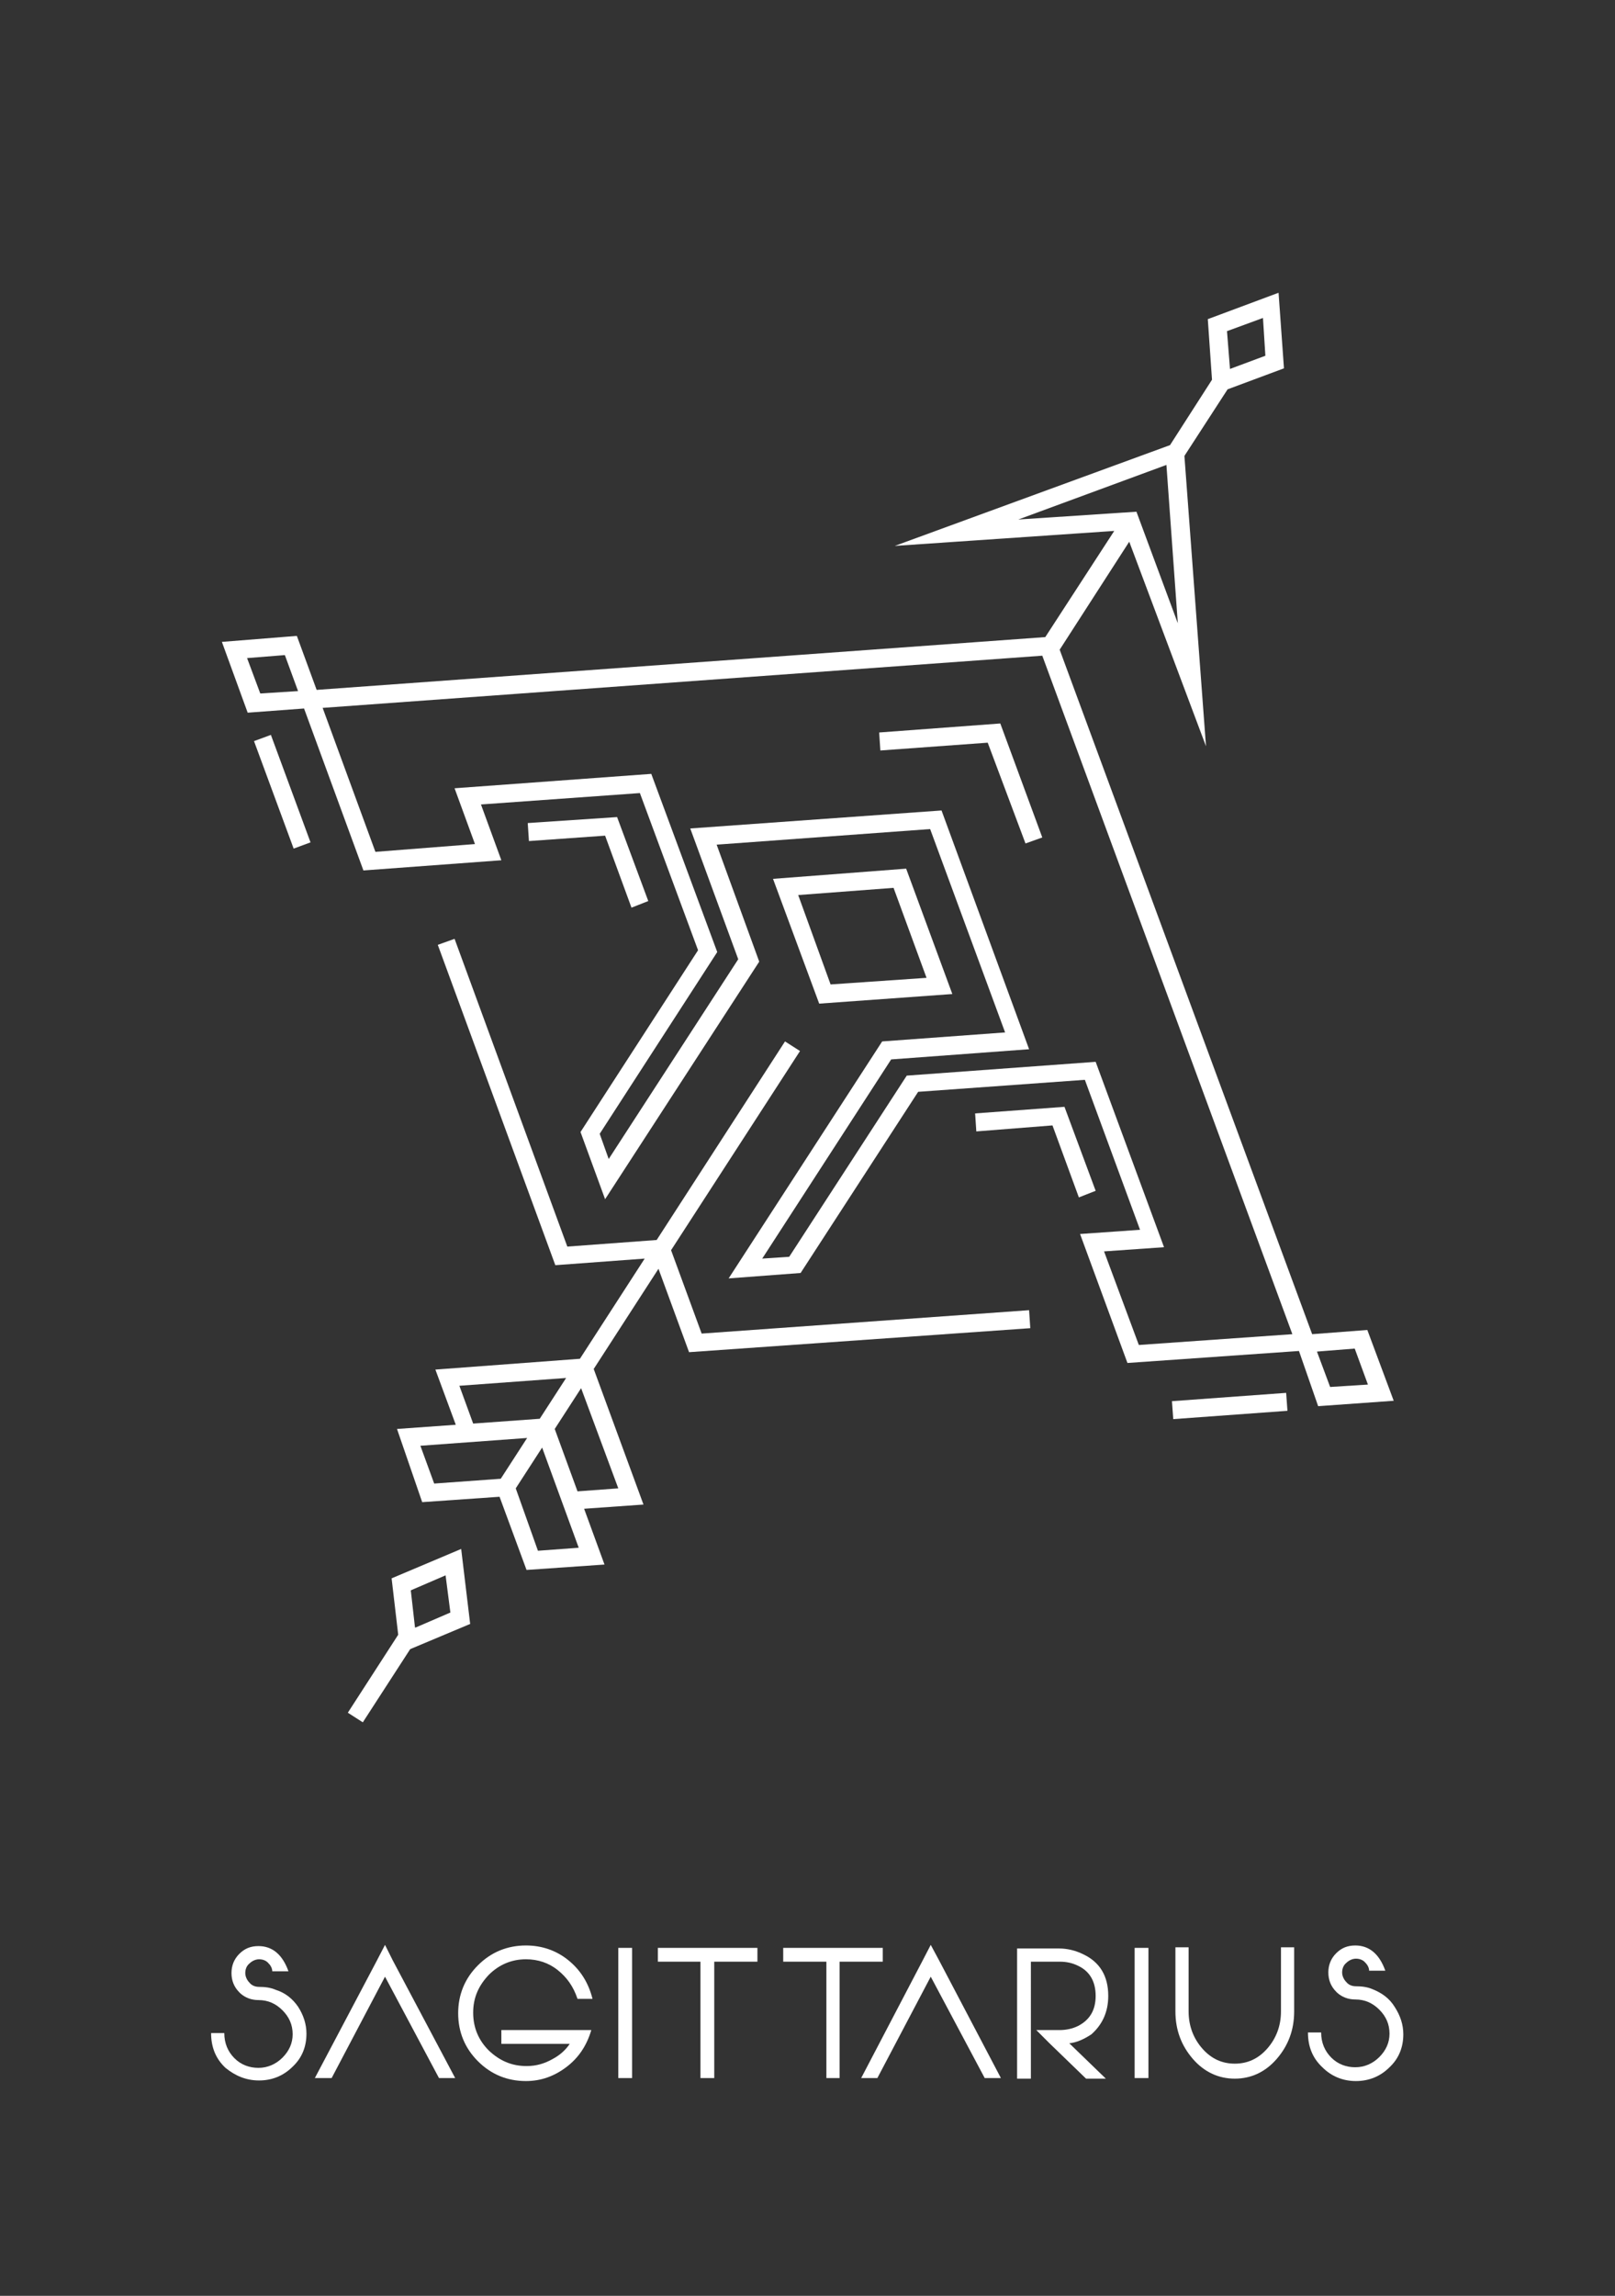 <?xml version="1.0" encoding="utf-8"?>
<!-- Generator: Adobe Illustrator 19.0.0, SVG Export Plug-In . SVG Version: 6.00 Build 0)  -->
<svg version="1.1" baseProfile="basic" id="Слой_1"
	 xmlns="http://www.w3.org/2000/svg" xmlns:xlink="http://www.w3.org/1999/xlink" x="0px" y="0px" viewBox="0 0 269.3 382.7"
	 xml:space="preserve">
<rect x="0" y="0" width="269.3" height="382.7" fill="#333333" stroke="none"/>
<style type="text/css">
	.st0{fill:#FFFFFF;}
</style>
<path id="XMLID_80_" class="st0" d="M128.9,146.5l7.7,20.8l22.2-1.6l-7.7-20.9L128.9,146.5z M133.1,149.2l15.9-1.2l5.5,15l-16,1.1
	L133.1,149.2z"/>
<polygon id="XMLID_79_" class="st0" points="164.7,123.8 146.8,125.1 146.6,122.1 166.8,120.6 173.8,139.6 171,140.6 "/>
<rect id="XMLID_78_" x="45.5" y="122.4" transform="matrix(-0.938 0.346 -0.346 -0.938 136.809 239.486)" class="st0" width="3" height="19.1"/>
<rect id="XMLID_77_" x="195.4" y="232.8" transform="matrix(-0.997 7.257088e-002 -7.257088e-002 -0.997 426.39 453.094)" class="st0" width="19.1" height="3"/>
<path id="XMLID_73_" class="st0" d="M65.3,263.1l1.1,9.4L58,285.5l2.5,1.6l7.9-12.2l10-4.2l-1.5-12.5L65.3,263.1z M75.1,268.8
	l-5.8,2.5l-0.1,0l-0.7-6.2l5.8-2.5L75.1,268.8z"/>
<path id="XMLID_65_" class="st0" d="M219.8,234.4l12.6-0.9l-4.4-11.8l-9.2,0.7l-42.1-114.1l11.6-18l12.8,34.1L197.5,76l7.2-11.1
	l9.4-3.5l-0.9-12.6l-11.8,4.4l0.7,10.1l-7,10.9L149.2,91l36.6-2.5l-11.5,17.7l-121.5,8.8l-3.3-9L37,107l4.3,11.8l9.4-0.7l9.9,27
	l23-1.7l-3.4-9.3l26.5-1.9l9.7,26.2l-19.6,30.3l4.1,11.2l25.7-39.6l-7.1-19.5l35.6-2.6l12.5,33.9l-20.5,1.5l-25.6,39.5l12-0.9
	l19.6-30.2l27.8-2l9.2,25l-10,0.7l7.9,21.5l28.6-2L219.8,234.4z M49.7,115.2l-6.3,0.4l-2.2-5.9l6.3-0.5L49.7,115.2z M211,59.3
	l-5.9,2.2l-0.5-6.3l6-2.2L211,59.3z M189.5,85.3l-19.7,1.3l24.7-9.1l1.9,26.4L189.5,85.3z M187.5,88.4L187.5,88.4L187.5,88.4
	L187.5,88.4z M215.5,222.4l-25.6,1.8l-5.8-15.6l10-0.7L182.7,177l-31.5,2.3l-19.6,30.2l-4.5,0.3l21.5-33.2l23-1.7L157,135.1l-41.9,3
	l8,21.8l-21.6,33.3l-1.5-4.2l19.6-30.3l-11-29.7l-32.8,2.4l3.4,9.3L62.6,142l-8.8-24l120-8.7L215.5,222.4z M221.8,231.2l-2.2-5.9
	l6.3-0.5l2.2,6L221.8,231.2z"/>
<path id="XMLID_59_" class="st0" d="M70.4,250.4l12.9-0.9l4.5,12.2l13-0.9l-3.4-9.3l9.9-0.7l-8.3-22.6l10.8-16.7l5.1,13.9l56.9-4
	l-0.2-3l-54.6,3.9l-5.1-13.9l21.5-33.2l-2.5-1.6l-21.4,33.1l-14.9,1.1l-18.8-51.3l-2.8,1l19.6,53.4l14.9-1.1l-10.8,16.7l-24.1,1.8
	l3.4,9.2l-9.8,0.7L70.4,250.4z M94.4,229.7l-4.4,6.8l-11.1,0.8l-2.3-6.3L94.4,229.7z M96.3,248.6l-3.8-10.4l4.4-6.8l6.2,16.7
	L96.3,248.6z M86,248.1l4.4-6.8l3.8,10.4h0l2.3,6.3l-6.8,0.5L86,248.1z M72.4,247.3l-2.3-6.3l17.8-1.3l-4.4,6.8L72.4,247.3z"/>
<polygon id="XMLID_58_" class="st0" points="162.6,185.6 177.5,184.5 182.7,198.5 179.9,199.6 175.5,187.6 162.8,188.6 "/>
<polygon id="XMLID_57_" class="st0" points="102.9,136.2 108.1,150.2 105.3,151.3 100.9,139.3 88.2,140.2 88,137.2 "/>
<path id="XMLID_56_" class="st0" d="M43.2,346.8c2.2,0,4.1-0.8,5.6-2.3c1.6-1.5,2.3-3.4,2.3-5.5c0-1.6-0.5-3.1-1.4-4.5
	c-0.9-1.3-2.1-2.3-3.7-2.8c-0.9-0.4-1.9-0.5-2.8-0.5c-0.6,0-1.2-0.2-1.6-0.7c-0.4-0.4-0.7-1-0.7-1.6c0-0.6,0.2-1.2,0.7-1.6
	c0.4-0.4,1-0.7,1.6-0.7c0.6,0,1.2,0.2,1.6,0.7c0.4,0.4,0.6,0.9,0.6,1.3l2.7,0c-1-2.8-2.7-4.2-5-4.2c-1.3,0-2.3,0.4-3.2,1.3
	c-0.9,0.9-1.3,2-1.3,3.2c0,1.2,0.4,2.3,1.3,3.2c0,0,0.1,0.1,0.2,0.2c0.8,0.7,1.8,1.1,3,1.1c1.6,0,2.9,0.6,4,1.7
	c1.1,1.1,1.7,2.4,1.7,4c0,1.5-0.6,2.8-1.7,3.9c-1.1,1.1-2.5,1.7-4,1.7c-1.5,0-2.9-0.5-4-1.6c-1.1-1.1-1.7-2.5-1.7-4.2h-2.2
	c0,2.4,0.8,4.3,2.4,5.8C39.2,346,41,346.8,43.2,346.8z"/>
<polygon id="XMLID_55_" class="st0" points="64.2,324.2 62.8,326.9 62.8,326.9 52.5,346.4 55.3,346.4 64.2,329.5 73.2,346.4 
	75.9,346.4 65.5,326.8 "/>
<path id="XMLID_54_" class="st0" d="M87.7,326.6c2,0,3.8,0.6,5.3,1.8c1.5,1.2,2.6,2.7,3.3,4.8h2.5c-0.7-2.8-2.1-4.9-4.1-6.5
	c-2-1.6-4.4-2.4-7-2.4c-3.1,0-5.8,1.1-8,3.3c-2.2,2.2-3.3,4.9-3.3,8s1.1,5.8,3.3,8c2.2,2.2,4.9,3.3,8,3.3c2.5,0,4.7-0.8,6.7-2.3
	c2-1.5,3.4-3.5,4.2-6.2h-15v2.3H95c-0.6,0.9-1.5,1.8-2.8,2.5c-1.4,0.8-2.8,1.2-4.4,1.2c-2.5,0-4.5-0.9-6.3-2.6
	c-1.7-1.7-2.6-3.8-2.6-6.3s0.9-4.5,2.6-6.3C83.2,327.5,85.3,326.6,87.7,326.6z"/>
<rect id="XMLID_53_" x="103.1" y="324.7" class="st0" width="2.3" height="21.7"/>
<polygon id="XMLID_52_" class="st0" points="109.7,327 116.8,327 116.8,346.4 119.1,346.4 119.1,327 126.3,327 126.3,324.7 
	109.7,324.7 "/>
<polygon id="XMLID_51_" class="st0" points="147.2,324.7 130.6,324.7 130.6,327 137.8,327 137.8,346.4 140,346.4 140,327 147.2,327 
	"/>
<polygon id="XMLID_50_" class="st0" points="155.2,324.2 153.8,326.9 153.8,326.9 143.6,346.4 146.3,346.4 155.2,329.5 164.2,346.4 
	166.9,346.4 156.6,326.8 "/>
<path id="XMLID_49_" class="st0" d="M184.8,332.7c0-3.3-1.4-5.6-4.1-6.9c-1.4-0.7-2.8-1-4.1-1h-5.5h-1.5v21.7h2.3V327h4.8
	c1.1,0,2.1,0.2,3.1,0.7c1.9,0.9,2.9,2.6,2.9,5c0,2.4-1,4-2.9,5c-1,0.5-2.1,0.7-3.1,0.7h-3.9l2.2,2.2l6.1,5.9h3.3l-6.1-5.9
	c1.2-0.1,2.5-0.7,3.7-1.5C183.8,337.5,184.8,335.4,184.8,332.7z"/>
<rect id="XMLID_48_" x="189.2" y="324.7" class="st0" width="2.3" height="21.7"/>
<path id="XMLID_47_" class="st0" d="M213.6,335.3c0,2.4-0.8,4.5-2.3,6.2c-1.5,1.7-3.3,2.5-5.4,2.5s-3.9-0.8-5.4-2.5
	c-1.5-1.7-2.3-3.8-2.3-6.2v-10.7h-2.2v10.7c0,3.1,1,5.7,2.9,7.9c1.9,2.2,4.3,3.3,7,3.3c2.7,0,5.1-1.1,7-3.3c1.9-2.2,2.9-4.8,2.9-7.9
	v-10.7h-2.2V335.3z"/>
<path id="XMLID_46_" class="st0" d="M228.9,331.6c-0.9-0.4-1.9-0.5-2.8-0.5c-0.6,0-1.2-0.2-1.6-0.7c-0.4-0.4-0.7-1-0.7-1.6
	c0-0.6,0.2-1.2,0.7-1.6c0.4-0.4,1-0.7,1.6-0.7c0.6,0,1.2,0.2,1.6,0.7c0.4,0.4,0.6,0.9,0.6,1.3l2.7,0c-1-2.8-2.7-4.2-5-4.2
	c-1.3,0-2.3,0.4-3.2,1.3c-0.9,0.9-1.3,2-1.3,3.2c0,1.2,0.4,2.3,1.3,3.2c0,0,0.1,0.1,0.2,0.2c0.8,0.7,1.8,1.1,3,1.1
	c1.6,0,2.9,0.6,4,1.7c1.1,1.1,1.7,2.4,1.7,4c0,1.5-0.6,2.8-1.7,3.9c-1.1,1.1-2.5,1.7-4,1.7c-1.5,0-2.9-0.5-4-1.6
	c-1.1-1.1-1.7-2.5-1.7-4.2h-2.2c0,2.4,0.8,4.3,2.4,5.8c1.5,1.5,3.4,2.3,5.6,2.3c2.2,0,4.1-0.8,5.6-2.3c1.6-1.5,2.3-3.4,2.3-5.5
	c0-1.6-0.5-3.1-1.4-4.5C231.7,333.1,230.4,332.2,228.9,331.6z"/>
</svg>
